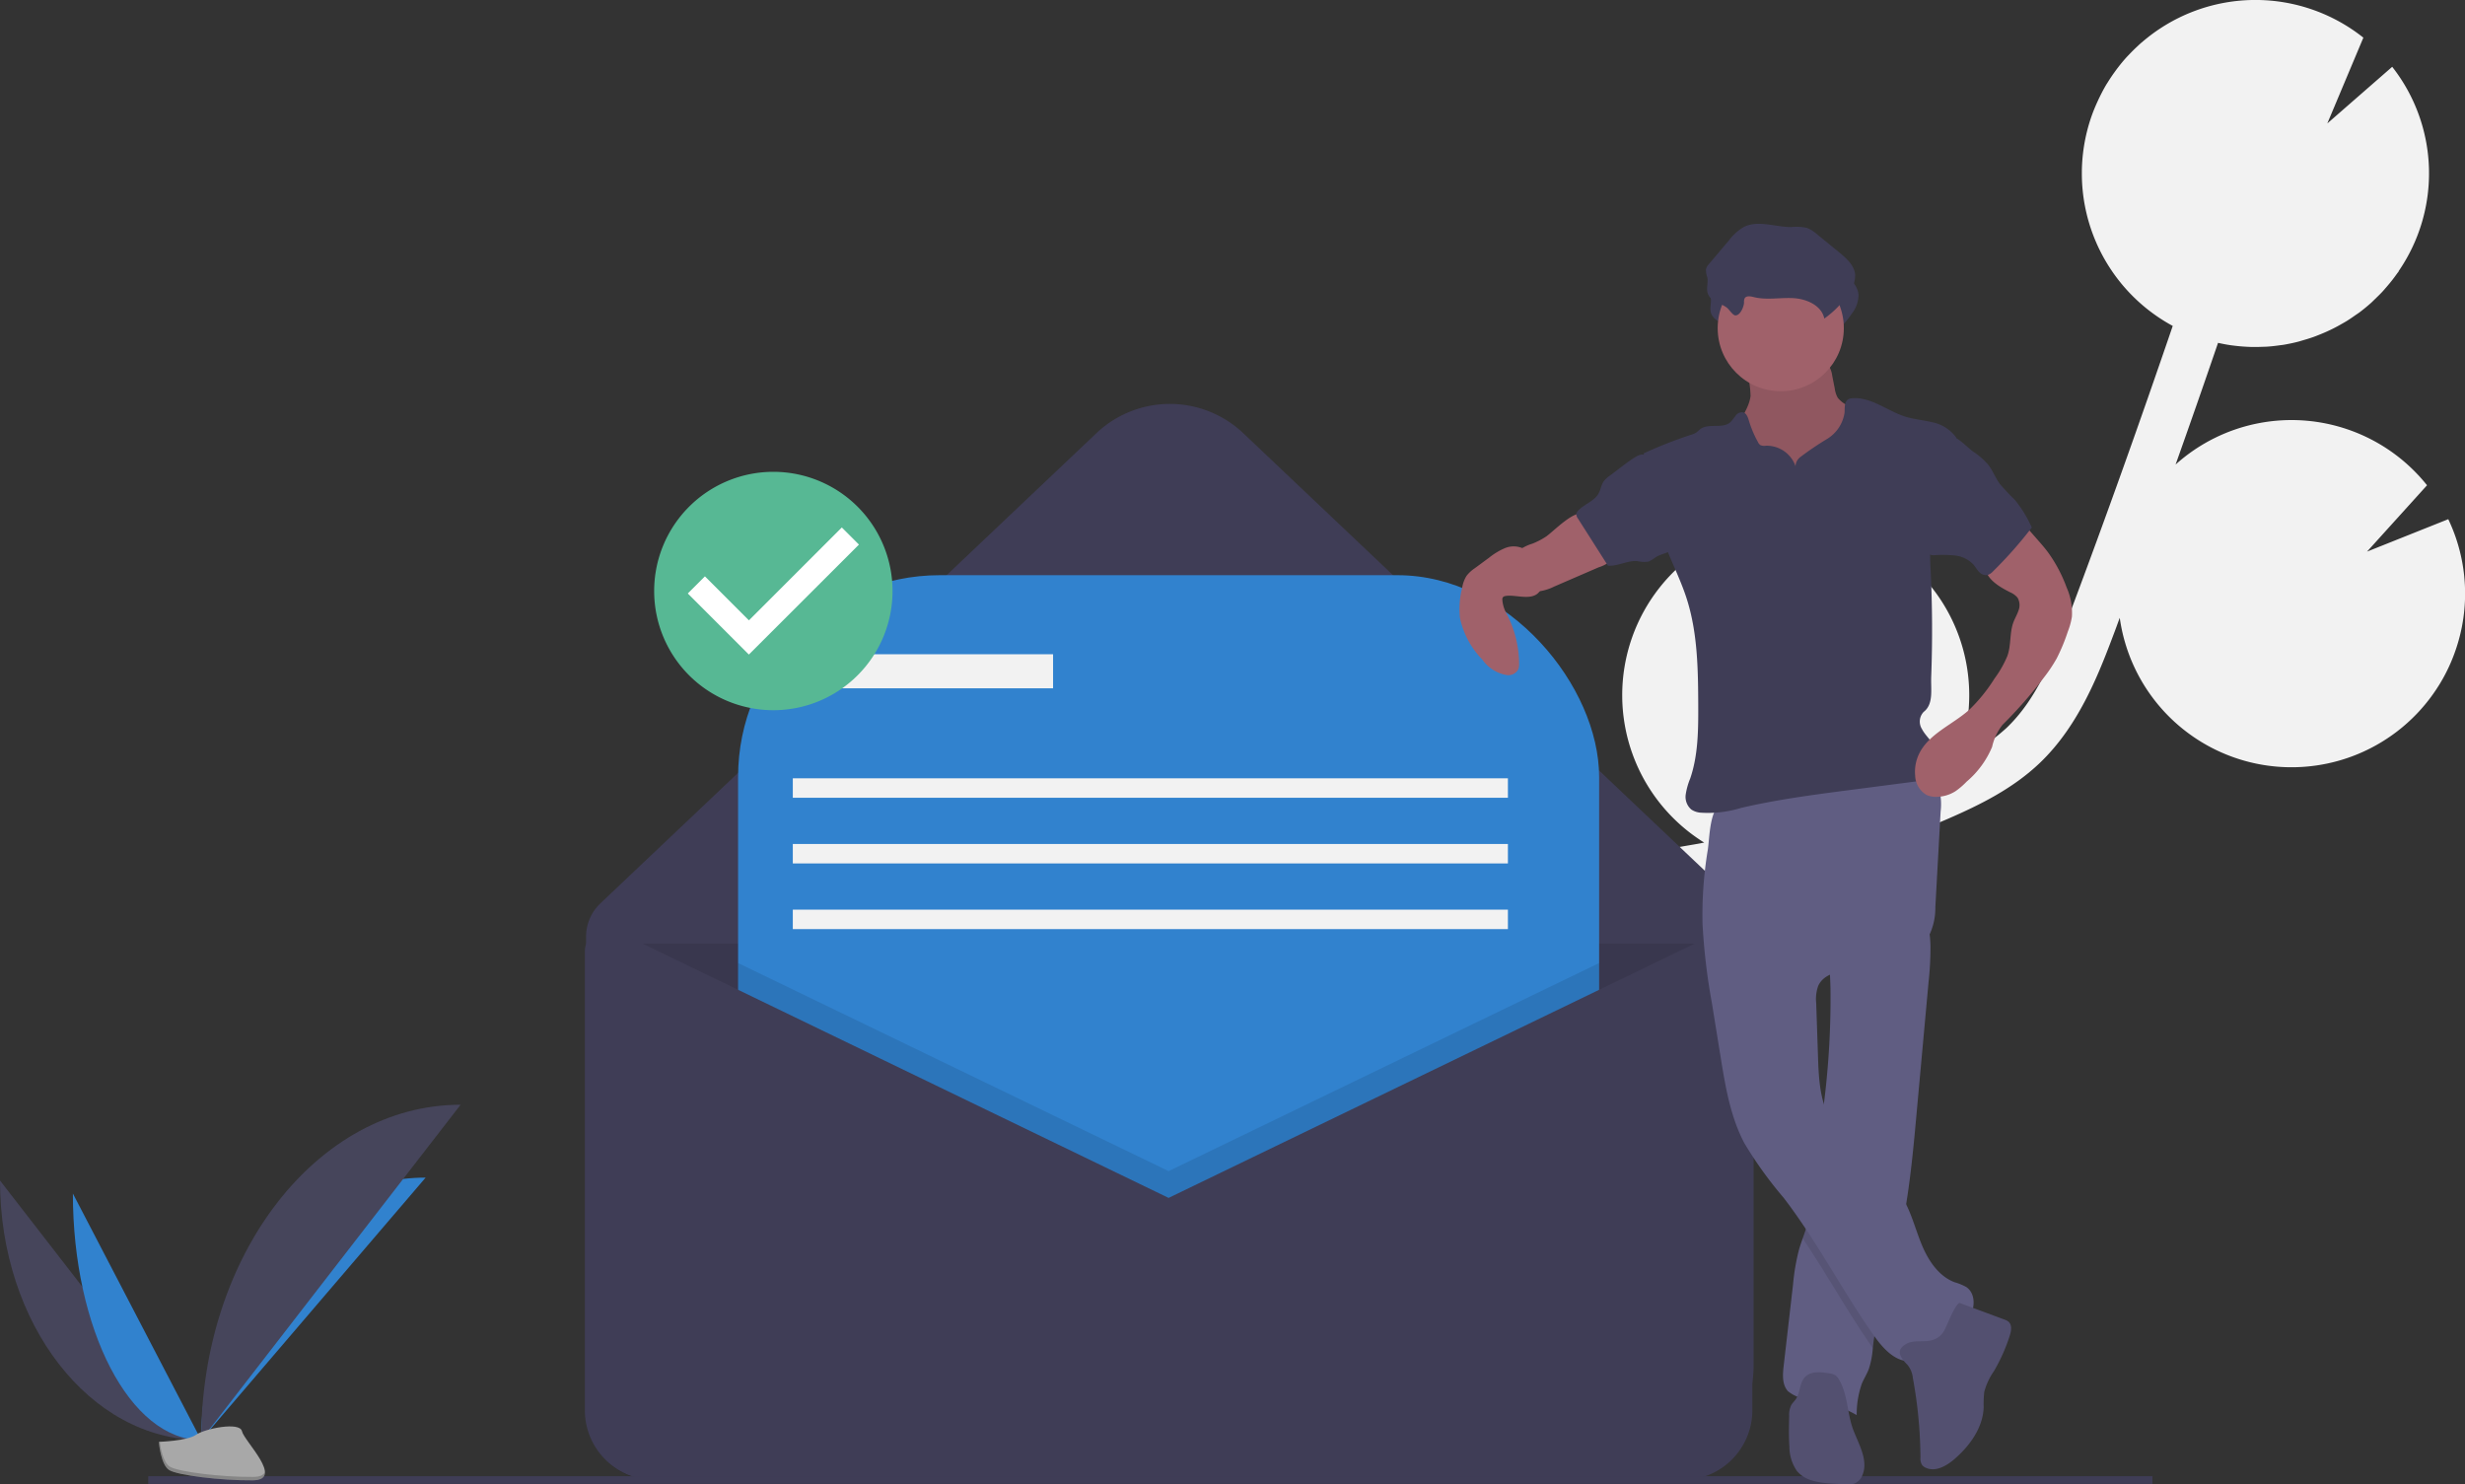 <svg xmlns="http://www.w3.org/2000/svg" width="320" height="192.7" viewBox="0 0 320 192.7"><rect x="0" y="0" width="320" height="192.7" fill="#333333" stroke="none"/><defs><style>.a{fill:#f2f2f2;}.b{fill:#3f3d56;}.c{opacity:0.1;}.d{fill:none;stroke:#3f3d56;stroke-miterlimit:10;}.e{fill:#3182ce;}.f{fill:#46455b;}.g{fill:#a8a8a8;}.h{opacity:0.2;}.i{fill:#a0616a;}.j{fill:#605d82;}.k{fill:#535070;}.l{fill:#fff;}.m{fill:#57b894;}</style></defs><g transform="translate(0 -0.018)"><path class="a" d="M698.714,254.878l2.744-.474c.263-.046.524-.1.788-.15a22.525,22.525,0,0,1,14.382-41.522l-3.6,8.558,8.521-7.44a.385.385,0,0,1,.059.019A22.526,22.526,0,0,1,735.373,242.6c-.143.406-.312.793-.476,1.185a26.919,26.919,0,0,0,6.6-4.417c3.81-3.651,5.9-8.689,8.23-14.9,4.622-12.3,9.071-24.777,13.343-37.282a22.516,22.516,0,0,1-10.526-27.267c.229-.65.494-1.276.775-1.891.071-.154.141-.307.215-.458.285-.59.587-1.167.918-1.722.054-.091.115-.176.17-.266q.432-.7.911-1.361c.119-.165.238-.33.361-.491.362-.474.737-.934,1.133-1.374.132-.147.273-.285.408-.428q.455-.481.936-.933c.169-.159.336-.318.51-.471.044-.039.086-.082.13-.121a.045.045,0,0,1,.006.009,22.511,22.511,0,0,1,28.8-.647l-4.68,11.136,8.424-7.352a22.4,22.4,0,0,1,.833,26.529l.024.008c-.093.135-.2.259-.291.392q-.267.374-.546.734c-.239.308-.487.606-.742.9-.191.222-.38.445-.58.659-.291.312-.6.608-.9.9-.18.171-.351.352-.536.517q-.727.649-1.5,1.231c-.181.136-.373.256-.558.386-.363.256-.729.508-1.106.741-.234.145-.474.277-.713.413-.347.2-.694.388-1.05.566-.253.126-.507.246-.763.364-.365.166-.735.321-1.109.468-.251.1-.5.2-.755.288-.42.148-.845.276-1.273.4-.216.062-.429.133-.647.189-.643.164-1.292.3-1.949.41-.125.02-.25.028-.374.046-.545.079-1.093.143-1.645.182-.237.017-.476.019-.714.028-.446.017-.892.026-1.342.017-.262-.006-.523-.019-.786-.034q-.655-.037-1.313-.114c-.259-.03-.518-.06-.776-.1-.47-.071-.938-.164-1.407-.266-.03-.007-.061-.011-.092-.018q-2.705,7.913-5.51,15.793a22.51,22.51,0,0,1,32.641,2.691l-7.787,8.613,10.544-4.209a22.446,22.446,0,0,1,.9,17.148,22.113,22.113,0,0,1-2.861,5.536,22.517,22.517,0,0,1-40.686-9.879c-.2.529-.39,1.065-.588,1.594-2.059,5.476-4.62,12.29-9.763,17.217-3.486,3.339-7.775,5.458-11.89,7.249q-4.02,1.749-8.146,3.235a22.576,22.576,0,0,1-10.081,3.213c-4.341,1.206-8.737,2.212-13.173,2.989l-2.766.477c-2.486.426-5.035.864-7.565,1.37.364.108.729.211,1.091.339a22.533,22.533,0,0,1,15.043,21.922L691,290.01l15.693,2.492a22.536,22.536,0,0,1-37.551,6.664q.238.8.48,1.6c.319,1.057.635,2.109.939,3.15,4.129,14.189,2.352,25.351-5.006,31.428l-3.992-4.833c7.161-5.915,4.939-18.1,2.979-24.844-.3-1.023-.609-2.055-.922-3.094-2.69-8.935-5.739-19.063-1.79-28.37C667.779,260.175,684.932,257.238,698.714,254.878Z" transform="translate(-481.011 -144.859)"/><path class="b" d="M470.767,450.788H349.255a15.025,15.025,0,0,1-15.025-15.024V380.092a5.953,5.953,0,0,1,1.858-4.32l64.39-61.036a13.858,13.858,0,0,1,19.068,0l61.392,58.195a15.559,15.559,0,0,1,4.855,11.291v51.541A15.024,15.024,0,0,1,470.767,450.788Z" transform="translate(-258.148 -258.484)"/><path class="c" d="M240.954,387.992h150.3V448.7a9.072,9.072,0,0,1-9.072,9.073H250.026a9.072,9.072,0,0,1-9.072-9.073Z" transform="translate(-164.872 -265.47)"/><path class="d" d="M333.73,521.351" transform="translate(-257.806 -402.46)"/><rect class="e" width="111.777" height="111.777" rx="26.181" transform="translate(95.817 74.685)"/><path class="c" d="M415.231,395.942v61.43H303.454v-61.43l55.889,27.013Z" transform="translate(-207.637 -270.91)"/><path class="b" d="M409.51,561.719,337.9,527.106a2.905,2.905,0,0,0-4.17,2.616v59.551a9.072,9.072,0,0,0,9.072,9.073H476.219a9.072,9.072,0,0,0,9.072-9.073V530.743a3.545,3.545,0,0,0-5.088-3.192Z" transform="translate(-257.805 -406.2)"/><rect class="a" width="31.26" height="4.421" transform="translate(105.447 84.947)"/><rect class="a" width="92.832" height="2.526" transform="translate(102.921 101.051)"/><rect class="a" width="92.832" height="2.526" transform="translate(102.921 109.576)"/><rect class="a" width="92.832" height="2.526" transform="translate(102.921 118.101)"/><line class="d" x2="260.181" transform="translate(19.247 192.146)"/><path class="f" d="M93.275,630.212c0,18.617,11.679,33.681,26.113,33.681" transform="translate(-93.275 -476.948)"/><path class="e" d="M175.975,663.074c0-18.826,13.033-34.06,29.14-34.06" transform="translate(-149.862 -476.128)"/><path class="e" d="M123.239,635.557c0,17.684,7.448,31.994,16.652,31.994" transform="translate(-113.778 -480.605)"/><path class="f" d="M175.975,642.572c0-24.056,15.065-43.521,33.681-43.521" transform="translate(-149.862 -455.626)"/><path class="g" d="M158.577,733.3s3.7-.114,4.819-.909,5.7-1.744,5.973-.469,5.565,6.339,1.384,6.373-9.714-.652-10.828-1.33S158.577,733.3,158.577,733.3Z" transform="translate(-137.958 -546.115)"/><path class="h" d="M170.829,742.176c-4.181.033-9.714-.652-10.828-1.33-.848-.517-1.186-2.371-1.3-3.226l-.123,0s.234,2.986,1.348,3.665,6.647,1.364,10.828,1.33c1.207-.01,1.624-.439,1.6-1.075C172.187,741.928,171.727,742.168,170.829,742.176Z" transform="translate(-137.958 -550.441)"/><path class="i" d="M808.3,296.168c-.19,1.691-1.479,3.052-1.957,4.685-.719,2.457.525,5.095,2.226,7.009a15.521,15.521,0,0,0,10.809,5.133,4.609,4.609,0,0,0,1.787-.2,3.827,3.827,0,0,0,1.36-.929,8.688,8.688,0,0,0,2.243-4.863,25.868,25.868,0,0,0,.061-5.435,3.084,3.084,0,0,0-.2-1.1,2.807,2.807,0,0,0-.706-.867,16.426,16.426,0,0,0-3.028-2.2,3.48,3.48,0,0,1-1.269-.971,3.153,3.153,0,0,1-.392-1.163l-.335-1.7a3.342,3.342,0,0,0-.491-1.382,3.4,3.4,0,0,0-2.713-.945l-3.632-.142a17.5,17.5,0,0,0-3.722-.147c-1.031.207-.688,1.157-.5,2.021A14.634,14.634,0,0,1,808.3,296.168Z" transform="translate(-581.044 -244.76)"/><path class="c" d="M808.3,296.168c-.19,1.691-1.479,3.052-1.957,4.685-.719,2.457.525,5.095,2.226,7.009a15.521,15.521,0,0,0,10.809,5.133,4.609,4.609,0,0,0,1.787-.2,3.827,3.827,0,0,0,1.36-.929,8.688,8.688,0,0,0,2.243-4.863,25.868,25.868,0,0,0,.061-5.435,3.084,3.084,0,0,0-.2-1.1,2.807,2.807,0,0,0-.706-.867,16.426,16.426,0,0,0-3.028-2.2,3.48,3.48,0,0,1-1.269-.971,3.153,3.153,0,0,1-.392-1.163l-.335-1.7a3.342,3.342,0,0,0-.491-1.382,3.4,3.4,0,0,0-2.713-.945l-3.632-.142a17.5,17.5,0,0,0-3.722-.147c-1.031.207-.688,1.157-.5,2.021A14.634,14.634,0,0,1,808.3,296.168Z" transform="translate(-581.044 -244.76)"/><path class="j" d="M845.221,530.5q-.772,8.465-1.544,16.927c-.4,4.439-.814,8.9-1.6,13.28-.273,1.511-.593,3.013-.973,4.5-1.055,4.136-2.586,8.178-3.08,12.417-.016.122-.029.247-.042.372a10.847,10.847,0,0,1-.527,2.756c-.247.647-.627,1.237-.895,1.876a11.994,11.994,0,0,0-.668,4.079,17.575,17.575,0,0,0-6.054-2.069,4.627,4.627,0,0,1-2.869-1.029c-.775-.847-.689-2.144-.559-3.283q.612-5.3,1.221-10.6a27.665,27.665,0,0,1,.772-4.5c.14-.491.309-.974.481-1.458.237-.666.475-1.331.655-2.015a24.206,24.206,0,0,0,.541-3.356c.418-3.556.923-7.1,1.364-10.658l.024-.187a109.008,109.008,0,0,0,1.021-16.222c-.021-.8-.054-1.606-.107-2.412-.072-1.167-.179-1.786.788-2.516a18.174,18.174,0,0,1,3.7-1.9c.658-.286,7.9-2.857,8.069-2.293a14.1,14.1,0,0,1,.53,3.7A40.987,40.987,0,0,1,845.221,530.5Z" transform="translate(-594.86 -402.996)"/><path class="c" d="M847.62,615.8c-.273,1.51-.593,3.013-.972,4.5-1.055,4.136-2.586,8.178-3.081,12.417-.015.122-.029.247-.042.372-3.229-4.611-5.948-9.571-9.1-14.231.237-.666.476-1.331.655-2.015a24.3,24.3,0,0,0,.541-3.356c.419-3.556.923-7.1,1.365-10.657l.024-.187a11.008,11.008,0,0,0,.787,2.186c2.116,4.3,7.143,6.472,9.6,10.587Q847.515,615.609,847.62,615.8Z" transform="translate(-600.406 -458.085)"/><path class="j" d="M793.216,479.237a80.094,80.094,0,0,0,1.21,10.271l1.136,7.027c.622,3.845,1.269,7.77,3.09,11.214a51.9,51.9,0,0,0,5.1,7.087c4.363,5.683,7.639,12.121,11.776,17.97,1.2,1.7,2.92,3.539,4.972,3.184,1.346-.233,2.325-1.354,3.383-2.219,1.248-1.019,2.752-1.765,3.734-3.043s1.174-3.4-.156-4.31a7,7,0,0,0-1.522-.623c-2.063-.785-3.4-2.8-4.247-4.835s-1.364-4.226-2.5-6.12c-2.459-4.115-7.486-6.288-9.6-10.589-1.185-2.409-1.3-5.185-1.388-7.868l-.231-6.84a5,5,0,0,1,.259-2.21c.809-1.821,3.254-1.99,5.233-2.221a17.9,17.9,0,0,0,6.413-2.023,6.685,6.685,0,0,0,2.863-2.543,8.187,8.187,0,0,0,.7-3.446l.685-12.4a7.747,7.747,0,0,0-.263-3.169c-.944-2.51-4.114-3.331-6.793-3.211-4.986.223-9.588,2.368-14.29,3.816a36.324,36.324,0,0,1-3.542.924,28.484,28.484,0,0,0-3.338.463c-1.79.6-1.745,4.517-2,6.14A51.7,51.7,0,0,0,793.216,479.237Z" transform="translate(-572.199 -359.327)"/><path class="k" d="M875.347,688.6a3.17,3.17,0,0,1,.7,1.707,58.273,58.273,0,0,1,.987,10.323,1.686,1.686,0,0,0,.186.935,1.175,1.175,0,0,0,.486.39c1.27.606,2.745-.239,3.8-1.166,1.963-1.719,3.624-4.027,3.735-6.635a15.561,15.561,0,0,1,.071-2.012,8.411,8.411,0,0,1,1.25-2.7,22.753,22.753,0,0,0,2.067-4.632c.193-.607.321-1.372-.155-1.8a1.736,1.736,0,0,0-.565-.295l-5.74-2.132c-.5-.184-1.735,3-1.932,3.343a2.626,2.626,0,0,1-1.922,1.529c-.984.2-2.156-.087-3.074.4C873.69,686.7,874.468,687.709,875.347,688.6Z" transform="translate(-627.726 -511.413)"/><path class="k" d="M835.287,710.033a1.746,1.746,0,0,0-.437-.553,1.965,1.965,0,0,0-.881-.3c-1.092-.186-2.388-.308-3.142.5-.708.762-.586,2-1.176,2.857-.187.271-.441.494-.6.78a2.944,2.944,0,0,0-.264,1.4c-.03,1.324-.061,2.651.031,3.973a5.56,5.56,0,0,0,.956,3.137c1.112,1.392,3.117,1.593,4.9,1.684l1.441.073a2.82,2.82,0,0,0,1.181-.108,1.944,1.944,0,0,0,1.019-1.121c.75-1.865-.438-3.875-1.171-5.746C836.3,714.457,836.448,712.068,835.287,710.033Z" transform="translate(-596.523 -530.888)"/><path class="b" d="M800.927,255.286a1.192,1.192,0,0,1,.081-.556c.211-.373.763-.272,1.179-.167,1.672.422,3.435.04,5.156.138s3.662.959,4.008,2.649a12.571,12.571,0,0,0,3.179-3.267,3.919,3.919,0,0,0,.829-2.392c-.094-1.237-1.131-2.162-2.093-2.947l-2.865-2.339a4.318,4.318,0,0,0-1.282-.815,6.394,6.394,0,0,0-2.083-.118c-2.086,0-4.309-.948-6.164.006a6.664,6.664,0,0,0-1.92,1.746l-2.556,3.027a1.619,1.619,0,0,0-.409.693,3.068,3.068,0,0,0,.183,1.1c.121.676-.171,1.4.053,2.047.372,1.078,1.681,1.231,2.481,1.849.3.23.766,1.011,1.121,1C800.466,256.93,800.909,255.784,800.927,255.286Z" transform="translate(-574.092 -213.405)"/><circle class="i" cx="8.188" cy="8.188" r="8.188" transform="translate(222.985 34.427)"/><path class="b" d="M788.785,317.38a3.967,3.967,0,0,0-3.862-2.657,1.177,1.177,0,0,1-.712-.09.981.981,0,0,1-.293-.366,14.233,14.233,0,0,1-1.194-2.822c-.131-.434-.31-.945-.748-1.057a1.011,1.011,0,0,0-.953.415,8.4,8.4,0,0,1-.681.856c-1.03.921-2.855.081-3.948.926-.179.138-.326.315-.514.44a2.365,2.365,0,0,1-.6.258,57.707,57.707,0,0,0-6.2,2.428,58.38,58.38,0,0,0,3.176,12.931c.811,1.95,1.73,3.861,2.38,5.87,1.439,4.453,1.5,9.218,1.519,13.9.011,3.2-.005,6.474-1.041,9.505a8.962,8.962,0,0,0-.586,2.088,2.164,2.164,0,0,0,.733,1.946,2.506,2.506,0,0,0,1.131.4,14.65,14.65,0,0,0,5.374-.624c4.738-1.1,9.572-1.725,14.4-2.352l8.084-1.05a4.69,4.69,0,0,0,1.672-.432c1.479-.81,1.62-3.035.7-4.449-.44-.678-1.062-1.234-1.431-1.953a1.814,1.814,0,0,1,.236-2.222c1.3-1.013.909-2.892.971-4.535q.259-6.892-.07-13.79a27.514,27.514,0,0,1-.045-2.86,25.317,25.317,0,0,1,.891-4.773l2.456-9.671a5.039,5.039,0,0,0-3.034-1.949c-1.164-.292-2.376-.378-3.522-.733-2.348-.728-4.438-2.574-6.89-2.4a1.252,1.252,0,0,0-.534.13c-.553.313-.465,1.11-.5,1.745a4.819,4.819,0,0,1-2.252,3.4,39.975,39.975,0,0,0-3.49,2.361A1.558,1.558,0,0,0,788.785,317.38Z" transform="translate(-555.694 -256.845)"/><path class="i" d="M719.3,359.02a9.627,9.627,0,0,1-1.722.886,5.658,5.658,0,0,0-1.65.8,2.583,2.583,0,0,0-.573.709,3.152,3.152,0,0,0,2.906,4.7,6.316,6.316,0,0,0,2.149-.641l5.775-2.5a4.539,4.539,0,0,0,2.5-1.88.439.439,0,0,0,.057-.3.5.5,0,0,0-.238-.249,12.907,12.907,0,0,1-3.362-3.171c-.237-.322-.527-1.081-.862-1.274C723.051,355.392,720.277,358.385,719.3,359.02Z" transform="translate(-518.651 -289.313)"/><path class="i" d="M894.384,359.084l2.13,2.432c.457.522.914,1.045,1.331,1.6a18.667,18.667,0,0,1,2.438,4.594,8.026,8.026,0,0,1,.685,3.8,9.214,9.214,0,0,1-.533,1.931,23.978,23.978,0,0,1-1.446,3.484,19.931,19.931,0,0,1-1.628,2.44,56.994,56.994,0,0,1-5.4,6.173,7.044,7.044,0,0,0-1.35,2.86,11.929,11.929,0,0,1-3.32,4.523,9.179,9.179,0,0,1-1.425,1.226,4.638,4.638,0,0,1-2.594.739,2.847,2.847,0,0,1-1.169-.242,3.021,3.021,0,0,1-1.484-2.516,5.352,5.352,0,0,1,.448-2.691c1.221-2.706,4.359-3.879,6.577-5.854a21.36,21.36,0,0,0,3.276-4.052,13.971,13.971,0,0,0,1.656-2.9c.5-1.322.3-2.886.736-4.229.182-.568.508-1.081.7-1.644a1.919,1.919,0,0,0-.1-1.719,2.5,2.5,0,0,0-.964-.706c-1.417-.719-3-1.645-3.275-3.21a3.444,3.444,0,0,1,.634-2.452A10.192,10.192,0,0,1,892.1,360.8C892.723,360.248,893.764,359.632,894.384,359.084Z" transform="translate(-631.998 -291.43)"/><path class="i" d="M703.121,371.667a3.952,3.952,0,0,0-1.6-1.912,2.957,2.957,0,0,0-2.332-.01,8.771,8.771,0,0,0-2.047,1.238l-1.835,1.353a4.485,4.485,0,0,0-1.089,1.006,4.244,4.244,0,0,0-.568,1.557,11.134,11.134,0,0,0-.288,3.851,10.951,10.951,0,0,0,2.912,5.452,4.848,4.848,0,0,0,3.223,2.02,1.478,1.478,0,0,0,1.425-.717,1.785,1.785,0,0,0,.127-.638A14.231,14.231,0,0,0,699.4,378.2a4.272,4.272,0,0,1-.531-1.791.485.485,0,0,1,.078-.3.508.508,0,0,1,.313-.153c1.318-.261,3.588.763,4.513-.7C704.368,374.306,703.547,372.527,703.121,371.667Z" transform="translate(-503.841 -298.564)"/><path class="b" d="M799.566,247.127a1.185,1.185,0,0,1,.081-.556c.211-.373.763-.272,1.178-.167,1.673.422,3.435.04,5.156.139s3.662.959,4.008,2.649a12.58,12.58,0,0,0,3.179-3.266,3.925,3.925,0,0,0,.829-2.392c-.094-1.237-1.132-2.162-2.093-2.947l-2.865-2.339a4.328,4.328,0,0,0-1.283-.816,6.392,6.392,0,0,0-2.082-.118c-2.086,0-4.309-.948-6.164.006a6.666,6.666,0,0,0-1.92,1.746l-2.557,3.027a1.617,1.617,0,0,0-.409.693,3.079,3.079,0,0,0,.183,1.1c.12.676-.17,1.4.054,2.047.372,1.078,1.681,1.231,2.481,1.849.3.23.766,1.011,1.121,1C799.106,248.77,799.549,247.625,799.566,247.127Z" transform="translate(-573.161 -207.822)"/><path class="b" d="M745.741,334.464a3.332,3.332,0,0,0-.858.8c-.3.454-.361,1.027-.618,1.506-.552,1.026-1.843,1.391-2.648,2.232a.837.837,0,0,0-.254.436.971.971,0,0,0,.216.628l3.883,6.1c1.293.114,2.533-.7,3.826-.588a3.844,3.844,0,0,0,1.441.064,4.152,4.152,0,0,0,.924-.565c.771-.488,1.8-.545,2.447-1.188a3.354,3.354,0,0,0,.693-2.46,9.889,9.889,0,0,0-.231-2.263c-.572-2.343-2.364-4.141-3.487-6.216-.547-1.01-.844-1.6-2-.908S746.836,333.663,745.741,334.464Z" transform="translate(-536.726 -272.721)"/><path class="b" d="M890.114,326.123a9.083,9.083,0,0,1,1.953,1.711c.592.763.927,1.7,1.495,2.476a27.521,27.521,0,0,0,1.925,2.038,15.753,15.753,0,0,1,2.219,3.616,53.993,53.993,0,0,1-5.022,5.677,1.617,1.617,0,0,1-.762.5,1.229,1.229,0,0,1-1.078-.44c-.28-.293-.479-.655-.746-.96a3.836,3.836,0,0,0-2.374-1.148,16.259,16.259,0,0,0-2.69-.037,1.062,1.062,0,0,1-.574-.1.967.967,0,0,1-.314-.36c-1.052-1.789-.713-4.035-.342-6.076l.851-4.684a10.513,10.513,0,0,1,.708-2.6c.323-.689,1.043-1.857,1.93-1.651S889.362,325.583,890.114,326.123Z" transform="translate(-633.944 -267.467)"/><ellipse class="l" cx="12.946" cy="12.969" rx="12.946" ry="12.969" transform="translate(87.449 63.476)"/><path class="m" d="M377.7,338.851a15.472,15.472,0,1,0,15.472,15.472A15.472,15.472,0,0,0,377.7,338.851Zm-3.176,23.721-7.929-7.929,2.224-2.224,5.712,5.712,12.058-12.058,2.224,2.224Z" transform="translate(-277.306 -277.585)"/></g></svg>